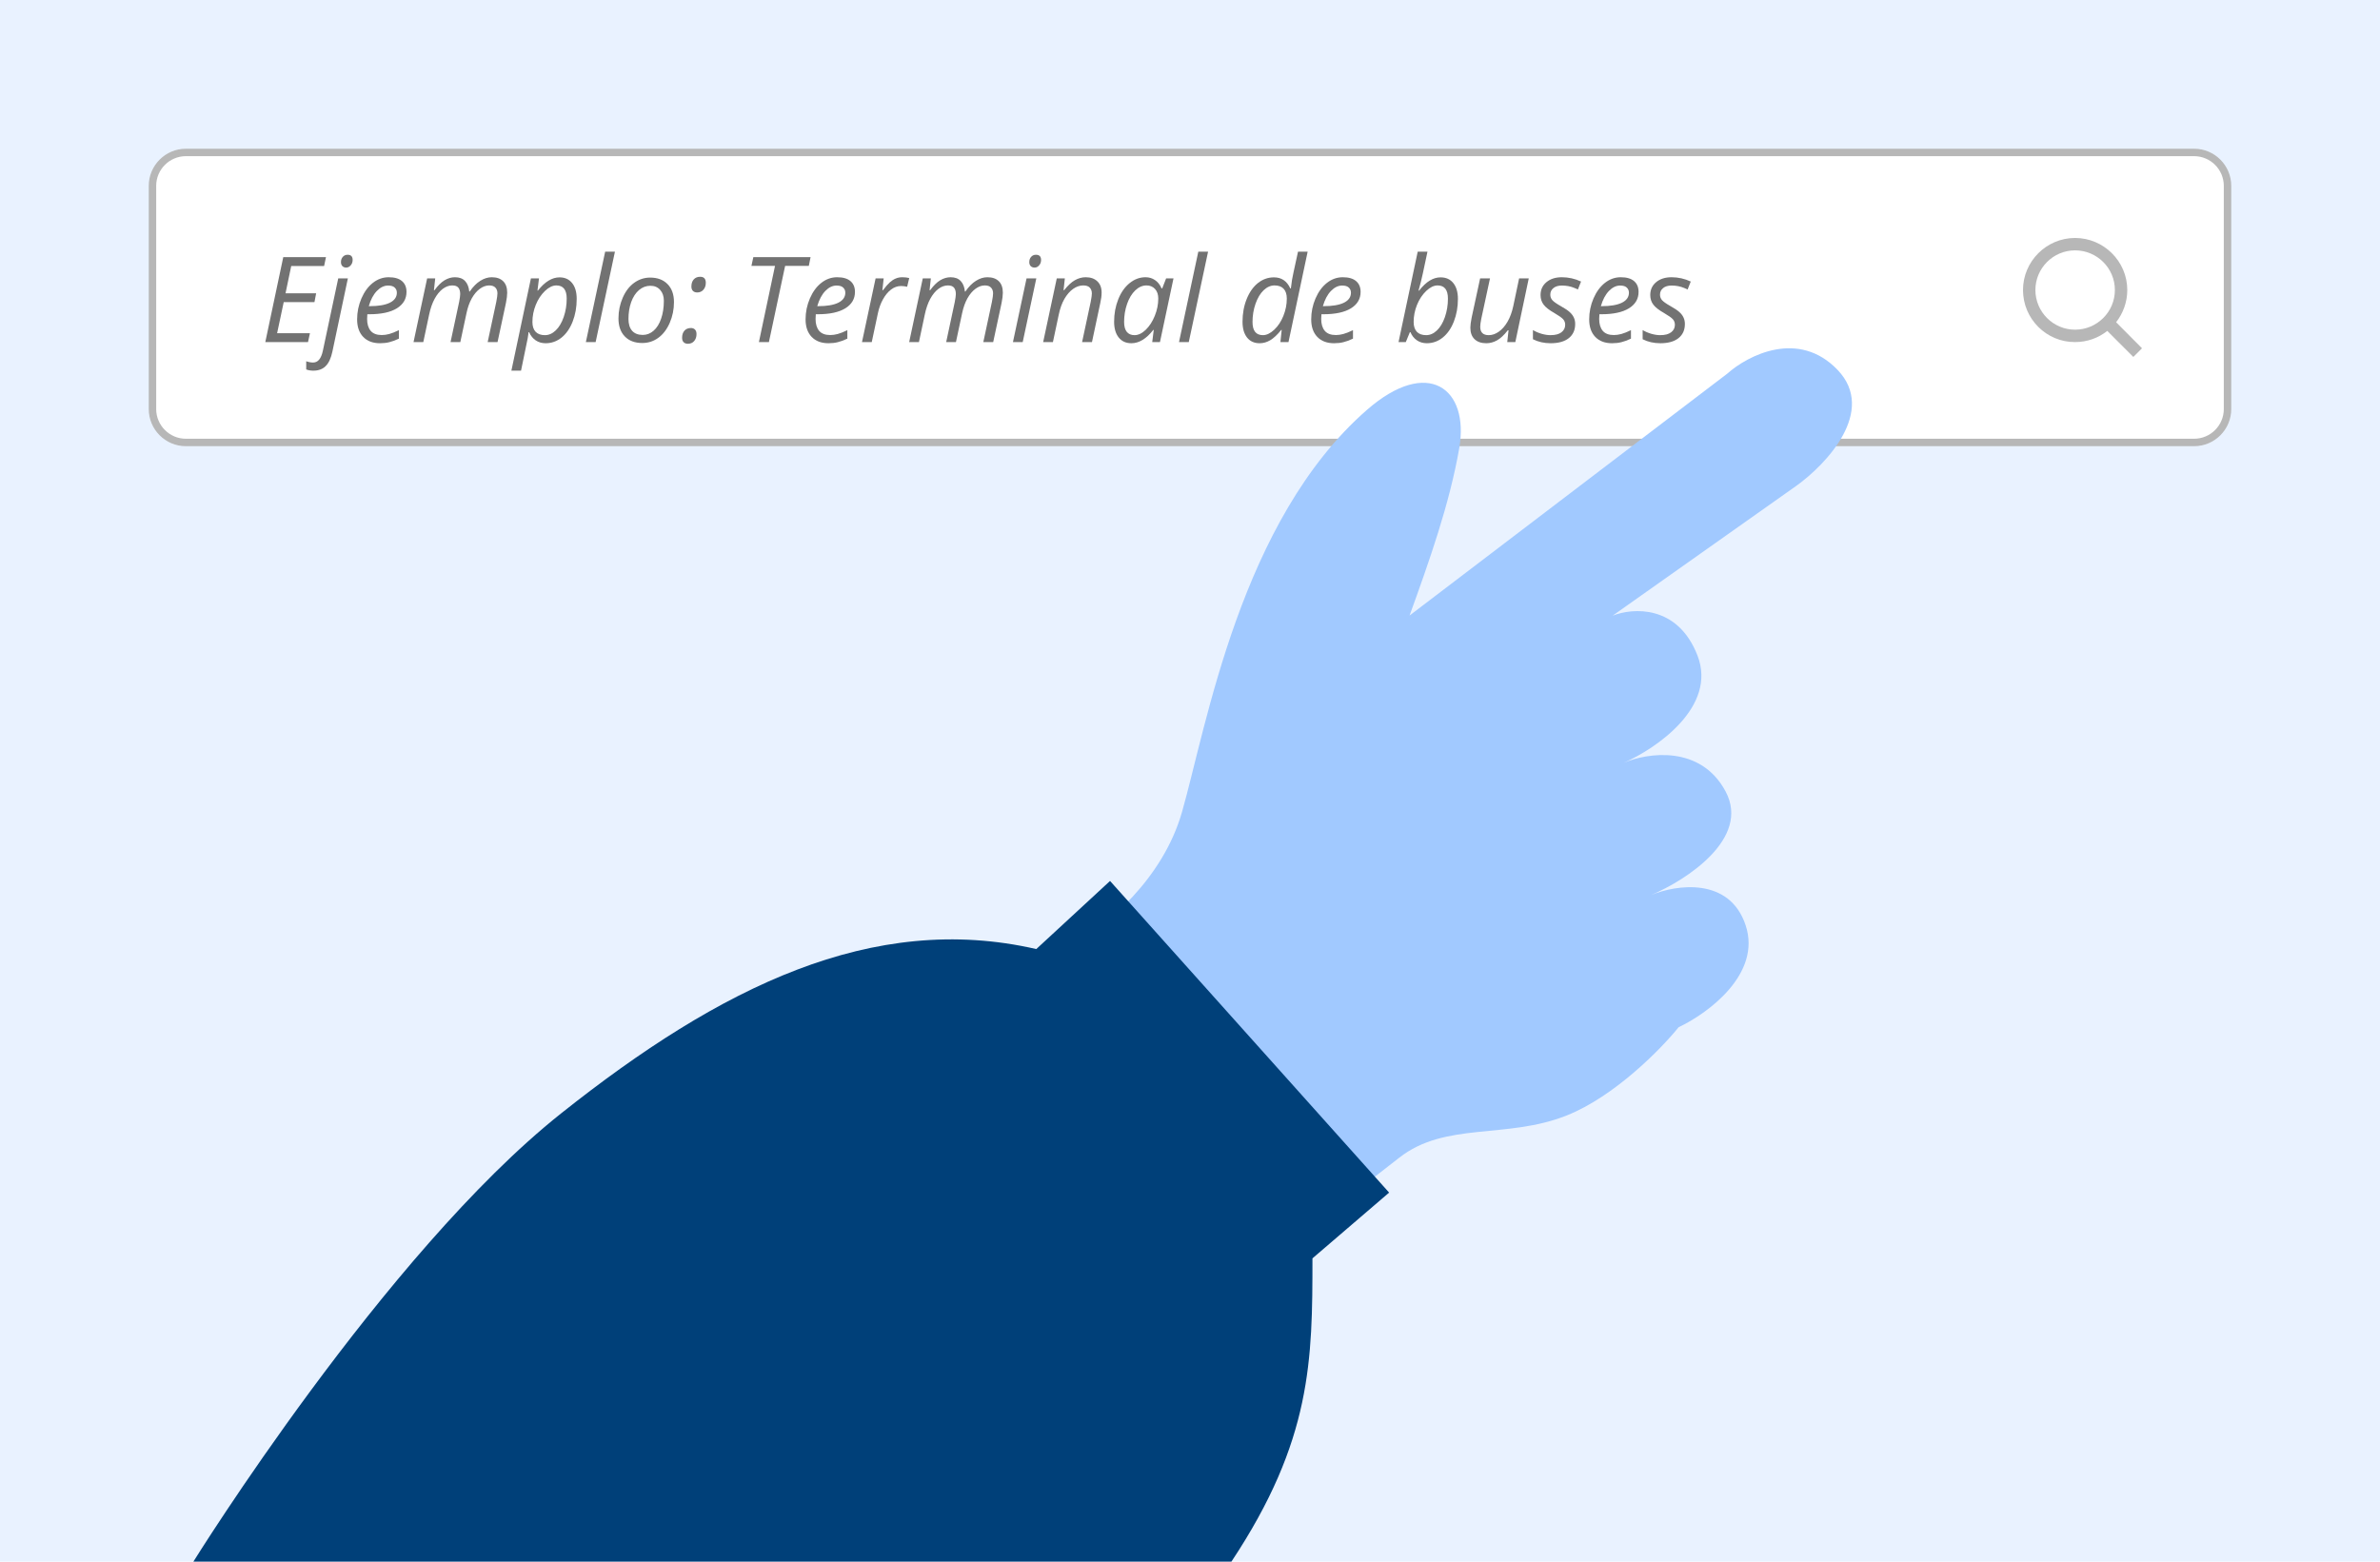 <svg width="320" height="210" viewBox="0 0 320 210" fill="none" xmlns="http://www.w3.org/2000/svg">
<path d="M320 0H0V210H320V0Z" fill="#E9F2FF"/>
<path d="M20.5 25C20.5 22.515 22.515 20.5 25 20.5H295C297.485 20.5 299.5 22.515 299.5 25V55C299.5 57.485 297.485 59.5 295 59.5H25C22.515 59.5 20.5 57.485 20.5 55V25Z" fill="white" stroke="#B7B7B7"/>
<path d="M286.833 48L283.333 44.5C282.146 45.438 280.646 46 279 46C275.146 46.021 272 42.875 272 39C272 35.146 275.146 32 279 32C282.854 32 286.021 35.146 286.021 39C286.021 40.625 285.458 42.125 284.521 43.333L288 46.833L286.833 48ZM279 33.667C276.063 33.667 273.667 36.062 273.667 39C273.667 41.938 276.063 44.333 279 44.333C281.938 44.333 284.354 41.958 284.354 39C284.354 36.062 281.958 33.667 279 33.667Z" fill="#B7B7B7"/>
<path d="M41.414 46H35.672L38.086 34.578H43.828L43.578 35.773H39.156L38.391 39.438H42.508L42.281 40.625H38.148L37.258 44.812H41.672L41.414 46Z" fill="#727272"/>
<path d="M42.133 49.844C41.773 49.844 41.453 49.789 41.172 49.68V48.578C41.49 48.693 41.8 48.75 42.102 48.75C42.753 48.75 43.19 48.216 43.414 47.148L45.477 37.438H46.773L44.695 47.266C44.508 48.156 44.208 48.807 43.797 49.219C43.391 49.635 42.836 49.844 42.133 49.844ZM45.844 35.25C45.844 34.958 45.927 34.721 46.094 34.539C46.26 34.352 46.477 34.258 46.742 34.258C47.19 34.258 47.414 34.492 47.414 34.961C47.414 35.247 47.325 35.49 47.148 35.688C46.977 35.885 46.776 35.984 46.547 35.984C46.349 35.984 46.182 35.922 46.047 35.797C45.911 35.667 45.844 35.484 45.844 35.25Z" fill="#727272"/>
<path d="M51.094 46.156C50.135 46.156 49.383 45.873 48.836 45.305C48.289 44.737 48.016 43.95 48.016 42.945C48.016 41.966 48.208 41.029 48.594 40.133C48.984 39.232 49.5 38.531 50.141 38.031C50.781 37.531 51.487 37.281 52.258 37.281C53.055 37.281 53.654 37.456 54.055 37.805C54.456 38.148 54.656 38.63 54.656 39.25C54.656 40.188 54.224 40.925 53.359 41.461C52.495 41.992 51.258 42.258 49.648 42.258H49.391L49.359 42.883C49.359 43.565 49.518 44.099 49.836 44.484C50.159 44.865 50.656 45.055 51.328 45.055C51.656 45.055 51.992 45.008 52.336 44.914C52.685 44.82 53.117 44.648 53.633 44.398V45.539C53.143 45.768 52.711 45.927 52.336 46.016C51.961 46.109 51.547 46.156 51.094 46.156ZM52.18 38.398C51.643 38.398 51.138 38.643 50.664 39.133C50.195 39.622 49.836 40.302 49.586 41.172H49.68C50.867 41.172 51.776 41.018 52.406 40.711C53.042 40.398 53.359 39.948 53.359 39.359C53.359 39.083 53.263 38.854 53.07 38.672C52.883 38.49 52.586 38.398 52.18 38.398Z" fill="#727272"/>
<path d="M60.578 46L61.734 40.594C61.828 40.104 61.875 39.753 61.875 39.539C61.875 39.175 61.794 38.891 61.633 38.688C61.471 38.484 61.195 38.383 60.805 38.383C60.367 38.383 59.94 38.539 59.523 38.852C59.112 39.164 58.747 39.612 58.43 40.195C58.117 40.773 57.875 41.471 57.703 42.289L56.914 46H55.602L57.43 37.438H58.516L58.344 39.023H58.422C58.875 38.404 59.325 37.958 59.773 37.688C60.227 37.417 60.693 37.281 61.172 37.281C61.76 37.281 62.214 37.451 62.531 37.789C62.849 38.128 63.036 38.599 63.094 39.203H63.156C63.604 38.552 64.081 38.07 64.586 37.758C65.091 37.44 65.602 37.281 66.117 37.281C66.779 37.281 67.289 37.458 67.648 37.812C68.013 38.167 68.195 38.682 68.195 39.359C68.195 39.714 68.138 40.177 68.023 40.75L66.898 46H65.57L66.727 40.594C66.831 40.052 66.883 39.672 66.883 39.453C66.883 39.13 66.792 38.873 66.609 38.68C66.432 38.482 66.151 38.383 65.766 38.383C65.344 38.383 64.927 38.534 64.516 38.836C64.104 39.138 63.742 39.568 63.43 40.125C63.122 40.677 62.888 41.333 62.727 42.094L61.891 46H60.578Z" fill="#727272"/>
<path d="M73.352 46.156C72.846 46.156 72.404 46.026 72.023 45.766C71.643 45.505 71.349 45.141 71.141 44.672H71.062L71.031 44.969C71.016 45.099 70.987 45.281 70.945 45.516C70.909 45.75 70.612 47.193 70.055 49.844H68.758L71.383 37.438H72.469L72.266 39.07H72.328C73.26 37.888 74.229 37.297 75.234 37.297C75.948 37.297 76.51 37.552 76.922 38.062C77.333 38.568 77.539 39.279 77.539 40.195C77.539 41.3 77.359 42.312 77 43.234C76.641 44.156 76.143 44.875 75.508 45.391C74.872 45.901 74.154 46.156 73.352 46.156ZM74.805 38.383C74.305 38.383 73.794 38.63 73.273 39.125C72.758 39.62 72.346 40.242 72.039 40.992C71.737 41.742 71.586 42.51 71.586 43.297C71.586 43.87 71.729 44.31 72.016 44.617C72.307 44.919 72.727 45.07 73.273 45.07C73.789 45.07 74.268 44.859 74.711 44.438C75.159 44.016 75.518 43.417 75.789 42.641C76.06 41.859 76.195 41.031 76.195 40.156C76.195 38.974 75.732 38.383 74.805 38.383Z" fill="#727272"/>
<path d="M80.086 46H78.773L81.367 33.844H82.68L80.086 46Z" fill="#727272"/>
<path d="M87.414 37.328C88.404 37.328 89.185 37.622 89.758 38.211C90.331 38.794 90.617 39.599 90.617 40.625C90.617 41.604 90.43 42.529 90.055 43.398C89.68 44.268 89.172 44.94 88.531 45.414C87.891 45.888 87.167 46.125 86.359 46.125C85.359 46.125 84.576 45.831 84.008 45.242C83.44 44.654 83.156 43.849 83.156 42.828C83.156 41.839 83.347 40.909 83.727 40.039C84.107 39.164 84.62 38.495 85.266 38.031C85.912 37.562 86.628 37.328 87.414 37.328ZM89.258 40.445C89.258 39.846 89.094 39.362 88.766 38.992C88.443 38.617 88.003 38.43 87.445 38.43C86.878 38.43 86.367 38.622 85.914 39.008C85.466 39.393 85.117 39.93 84.867 40.617C84.623 41.3 84.5 42.06 84.5 42.898C84.5 43.581 84.664 44.109 84.992 44.484C85.326 44.854 85.802 45.039 86.422 45.039C86.963 45.039 87.451 44.849 87.883 44.469C88.315 44.089 88.651 43.55 88.891 42.852C89.135 42.148 89.258 41.346 89.258 40.445Z" fill="#727272"/>
<path d="M91.711 45.422C91.711 45.021 91.815 44.703 92.023 44.469C92.237 44.229 92.529 44.109 92.898 44.109C93.122 44.109 93.302 44.177 93.438 44.312C93.578 44.448 93.648 44.654 93.648 44.93C93.648 45.3 93.544 45.609 93.336 45.859C93.128 46.104 92.846 46.227 92.492 46.227C92.253 46.227 92.062 46.159 91.922 46.023C91.781 45.888 91.711 45.688 91.711 45.422ZM92.961 38.531C92.961 38.13 93.065 37.812 93.273 37.578C93.482 37.339 93.771 37.219 94.141 37.219C94.646 37.219 94.898 37.49 94.898 38.031C94.898 38.411 94.789 38.724 94.57 38.969C94.357 39.208 94.081 39.328 93.742 39.328C93.503 39.328 93.312 39.26 93.172 39.125C93.031 38.984 92.961 38.786 92.961 38.531Z" fill="#727272"/>
<path d="M103.383 46H102.039L104.203 35.758H101.031L101.289 34.578H108.984L108.75 35.758H105.563L103.383 46Z" fill="#727272"/>
<path d="M111.391 46.156C110.432 46.156 109.68 45.873 109.133 45.305C108.586 44.737 108.312 43.95 108.312 42.945C108.312 41.966 108.505 41.029 108.891 40.133C109.281 39.232 109.797 38.531 110.438 38.031C111.078 37.531 111.784 37.281 112.555 37.281C113.352 37.281 113.951 37.456 114.352 37.805C114.753 38.148 114.953 38.63 114.953 39.25C114.953 40.188 114.521 40.925 113.656 41.461C112.792 41.992 111.555 42.258 109.945 42.258H109.688L109.656 42.883C109.656 43.565 109.815 44.099 110.133 44.484C110.456 44.865 110.953 45.055 111.625 45.055C111.953 45.055 112.289 45.008 112.633 44.914C112.982 44.82 113.414 44.648 113.93 44.398V45.539C113.44 45.768 113.008 45.927 112.633 46.016C112.258 46.109 111.844 46.156 111.391 46.156ZM112.477 38.398C111.94 38.398 111.435 38.643 110.961 39.133C110.492 39.622 110.133 40.302 109.883 41.172H109.977C111.164 41.172 112.073 41.018 112.703 40.711C113.339 40.398 113.656 39.948 113.656 39.359C113.656 39.083 113.56 38.854 113.367 38.672C113.18 38.49 112.883 38.398 112.477 38.398Z" fill="#727272"/>
<path d="M121.312 37.281C121.672 37.281 121.984 37.318 122.25 37.391L121.969 38.562C121.693 38.495 121.419 38.461 121.148 38.461C120.674 38.461 120.229 38.617 119.813 38.93C119.401 39.242 119.039 39.677 118.727 40.234C118.419 40.786 118.193 41.401 118.047 42.078L117.211 46H115.898L117.727 37.438H118.813L118.641 39.023H118.719C119.094 38.529 119.404 38.175 119.648 37.961C119.893 37.742 120.148 37.575 120.414 37.461C120.685 37.341 120.984 37.281 121.312 37.281Z" fill="#727272"/>
<path d="M127.219 46L128.375 40.594C128.469 40.104 128.516 39.753 128.516 39.539C128.516 39.175 128.435 38.891 128.273 38.688C128.112 38.484 127.836 38.383 127.445 38.383C127.008 38.383 126.581 38.539 126.164 38.852C125.753 39.164 125.388 39.612 125.07 40.195C124.758 40.773 124.516 41.471 124.344 42.289L123.555 46H122.242L124.07 37.438H125.156L124.984 39.023H125.062C125.516 38.404 125.966 37.958 126.414 37.688C126.867 37.417 127.333 37.281 127.812 37.281C128.401 37.281 128.854 37.451 129.172 37.789C129.49 38.128 129.677 38.599 129.734 39.203H129.797C130.245 38.552 130.721 38.07 131.227 37.758C131.732 37.44 132.242 37.281 132.758 37.281C133.419 37.281 133.93 37.458 134.289 37.812C134.654 38.167 134.836 38.682 134.836 39.359C134.836 39.714 134.779 40.177 134.664 40.75L133.539 46H132.211L133.367 40.594C133.471 40.052 133.523 39.672 133.523 39.453C133.523 39.13 133.432 38.873 133.25 38.68C133.073 38.482 132.792 38.383 132.406 38.383C131.984 38.383 131.568 38.534 131.156 38.836C130.745 39.138 130.383 39.568 130.07 40.125C129.763 40.677 129.529 41.333 129.367 42.094L128.531 46H127.219Z" fill="#727272"/>
<path d="M137.508 46H136.195L138.023 37.438H139.336L137.508 46ZM138.391 35.25C138.391 34.958 138.474 34.721 138.641 34.539C138.807 34.352 139.023 34.258 139.289 34.258C139.747 34.258 139.977 34.492 139.977 34.961C139.977 35.247 139.888 35.49 139.711 35.688C139.539 35.885 139.339 35.984 139.109 35.984C138.901 35.984 138.729 35.922 138.594 35.797C138.458 35.667 138.391 35.484 138.391 35.25Z" fill="#727272"/>
<path d="M145.492 46L146.648 40.594C146.753 40.052 146.805 39.677 146.805 39.469C146.805 39.141 146.711 38.878 146.523 38.68C146.341 38.482 146.047 38.383 145.641 38.383C145.177 38.383 144.724 38.539 144.281 38.852C143.844 39.164 143.456 39.609 143.117 40.188C142.784 40.766 142.531 41.466 142.359 42.289L141.57 46H140.258L142.086 37.438H143.172L143 39.023H143.078C143.578 38.388 144.06 37.94 144.523 37.68C144.992 37.414 145.477 37.281 145.977 37.281C146.638 37.281 147.159 37.464 147.539 37.828C147.924 38.188 148.117 38.693 148.117 39.344C148.117 39.755 148.057 40.224 147.938 40.75L146.82 46H145.492Z" fill="#727272"/>
<path d="M154.023 37.281C154.503 37.281 154.93 37.411 155.305 37.672C155.68 37.927 155.971 38.297 156.18 38.781H156.266L156.789 37.438H157.781L155.961 46H154.922L155.125 44.367H155.062C154.13 45.56 153.148 46.156 152.117 46.156C151.393 46.156 150.826 45.898 150.414 45.383C150.003 44.867 149.797 44.161 149.797 43.266C149.797 42.182 149.982 41.177 150.352 40.25C150.721 39.323 151.232 38.596 151.883 38.07C152.534 37.544 153.247 37.281 154.023 37.281ZM152.539 45.07C153.044 45.07 153.547 44.831 154.047 44.352C154.547 43.867 154.953 43.24 155.266 42.469C155.578 41.693 155.734 40.917 155.734 40.141C155.734 39.604 155.589 39.177 155.297 38.859C155.005 38.542 154.622 38.383 154.148 38.383C153.607 38.383 153.102 38.607 152.633 39.055C152.169 39.503 151.805 40.109 151.539 40.875C151.273 41.641 151.141 42.448 151.141 43.297C151.141 43.891 151.263 44.336 151.508 44.633C151.753 44.925 152.096 45.07 152.539 45.07Z" fill="#727272"/>
<path d="M159.836 46H158.523L161.117 33.844H162.43L159.836 46Z" fill="#727272"/>
<path d="M171.289 37.297C172.299 37.297 173.031 37.792 173.484 38.781H173.562C173.651 37.974 173.768 37.26 173.914 36.641L174.523 33.844H175.82L173.242 46H172.156L172.328 44.367H172.266C171.74 45.018 171.247 45.479 170.789 45.75C170.331 46.021 169.857 46.156 169.367 46.156C168.643 46.156 168.078 45.901 167.672 45.391C167.266 44.88 167.062 44.172 167.062 43.266C167.062 42.151 167.25 41.13 167.625 40.203C168 39.276 168.505 38.56 169.141 38.055C169.781 37.55 170.497 37.297 171.289 37.297ZM169.805 45.07C170.294 45.07 170.799 44.828 171.32 44.344C171.841 43.854 172.253 43.232 172.555 42.477C172.862 41.716 173.016 40.943 173.016 40.156C173.016 39.578 172.875 39.138 172.594 38.836C172.312 38.534 171.904 38.383 171.367 38.383C170.841 38.383 170.352 38.599 169.898 39.031C169.451 39.458 169.089 40.062 168.812 40.844C168.542 41.62 168.406 42.438 168.406 43.297C168.406 44.479 168.872 45.07 169.805 45.07Z" fill="#727272"/>
<path d="M179.375 46.156C178.417 46.156 177.664 45.873 177.117 45.305C176.57 44.737 176.297 43.95 176.297 42.945C176.297 41.966 176.49 41.029 176.875 40.133C177.266 39.232 177.781 38.531 178.422 38.031C179.062 37.531 179.768 37.281 180.539 37.281C181.336 37.281 181.935 37.456 182.336 37.805C182.737 38.148 182.938 38.63 182.938 39.25C182.938 40.188 182.505 40.925 181.641 41.461C180.776 41.992 179.539 42.258 177.93 42.258H177.672L177.641 42.883C177.641 43.565 177.799 44.099 178.117 44.484C178.44 44.865 178.938 45.055 179.609 45.055C179.938 45.055 180.273 45.008 180.617 44.914C180.966 44.82 181.398 44.648 181.914 44.398V45.539C181.424 45.768 180.992 45.927 180.617 46.016C180.242 46.109 179.828 46.156 179.375 46.156ZM180.461 38.398C179.924 38.398 179.419 38.643 178.945 39.133C178.477 39.622 178.117 40.302 177.867 41.172H177.961C179.148 41.172 180.057 41.018 180.688 40.711C181.323 40.398 181.641 39.948 181.641 39.359C181.641 39.083 181.544 38.854 181.352 38.672C181.164 38.49 180.867 38.398 180.461 38.398Z" fill="#727272"/>
<path d="M191.836 46.156C191.331 46.156 190.885 46.023 190.5 45.758C190.12 45.492 189.833 45.13 189.641 44.672H189.562L189.016 46H188.039L190.617 33.844H191.93C191.664 35.104 191.458 36.07 191.312 36.742C191.172 37.409 190.977 38.19 190.727 39.086H190.797C191.281 38.471 191.758 38.021 192.227 37.734C192.701 37.443 193.188 37.297 193.688 37.297C194.422 37.297 194.995 37.555 195.406 38.07C195.818 38.586 196.023 39.294 196.023 40.195C196.023 41.284 195.844 42.292 195.484 43.219C195.13 44.141 194.633 44.862 193.992 45.383C193.357 45.898 192.638 46.156 191.836 46.156ZM193.289 38.383C192.789 38.383 192.279 38.63 191.758 39.125C191.242 39.62 190.831 40.242 190.523 40.992C190.221 41.742 190.07 42.51 190.07 43.297C190.07 43.87 190.214 44.31 190.5 44.617C190.792 44.919 191.211 45.07 191.758 45.07C192.273 45.07 192.753 44.859 193.195 44.438C193.643 44.016 194.003 43.417 194.273 42.641C194.544 41.859 194.68 41.031 194.68 40.156C194.68 38.974 194.216 38.383 193.289 38.383Z" fill="#727272"/>
<path d="M200.336 37.438L199.164 42.867C199.07 43.331 199.023 43.693 199.023 43.953C199.023 44.698 199.406 45.07 200.172 45.07C200.63 45.07 201.081 44.914 201.523 44.602C201.966 44.289 202.357 43.841 202.695 43.258C203.034 42.675 203.292 41.971 203.469 41.148L204.25 37.438H205.547L203.742 46H202.656L202.828 44.414H202.734C202.224 45.065 201.737 45.518 201.273 45.773C200.81 46.029 200.331 46.156 199.836 46.156C199.169 46.156 198.646 45.977 198.266 45.617C197.885 45.253 197.695 44.734 197.695 44.062C197.695 43.74 197.753 43.292 197.867 42.719L199.008 37.438H200.336Z" fill="#727272"/>
<path d="M211.789 43.57C211.789 44.383 211.5 45.018 210.922 45.477C210.349 45.93 209.539 46.156 208.492 46.156C207.612 46.156 206.818 45.977 206.109 45.617V44.383C206.474 44.602 206.867 44.771 207.289 44.891C207.711 45.01 208.102 45.07 208.461 45.07C209.117 45.07 209.612 44.94 209.945 44.68C210.279 44.419 210.445 44.086 210.445 43.68C210.445 43.383 210.354 43.133 210.172 42.93C209.99 42.727 209.596 42.448 208.992 42.094C208.315 41.714 207.836 41.341 207.555 40.977C207.273 40.612 207.133 40.18 207.133 39.68C207.133 38.961 207.396 38.383 207.922 37.945C208.448 37.503 209.141 37.281 210 37.281C210.891 37.281 211.75 37.474 212.578 37.859L212.156 38.93L211.719 38.734C211.193 38.51 210.62 38.398 210 38.398C209.516 38.398 209.135 38.513 208.859 38.742C208.583 38.966 208.445 39.258 208.445 39.617C208.445 39.909 208.536 40.159 208.719 40.367C208.906 40.576 209.289 40.844 209.867 41.172C210.424 41.484 210.823 41.753 211.062 41.977C211.307 42.201 211.49 42.443 211.609 42.703C211.729 42.958 211.789 43.247 211.789 43.57Z" fill="#727272"/>
<path d="M216.75 46.156C215.792 46.156 215.039 45.873 214.492 45.305C213.945 44.737 213.672 43.95 213.672 42.945C213.672 41.966 213.865 41.029 214.25 40.133C214.641 39.232 215.156 38.531 215.797 38.031C216.438 37.531 217.143 37.281 217.914 37.281C218.711 37.281 219.31 37.456 219.711 37.805C220.112 38.148 220.312 38.63 220.312 39.25C220.312 40.188 219.88 40.925 219.016 41.461C218.151 41.992 216.914 42.258 215.305 42.258H215.047L215.016 42.883C215.016 43.565 215.174 44.099 215.492 44.484C215.815 44.865 216.312 45.055 216.984 45.055C217.312 45.055 217.648 45.008 217.992 44.914C218.341 44.82 218.773 44.648 219.289 44.398V45.539C218.799 45.768 218.367 45.927 217.992 46.016C217.617 46.109 217.203 46.156 216.75 46.156ZM217.836 38.398C217.299 38.398 216.794 38.643 216.32 39.133C215.852 39.622 215.492 40.302 215.242 41.172H215.336C216.523 41.172 217.432 41.018 218.062 40.711C218.698 40.398 219.016 39.948 219.016 39.359C219.016 39.083 218.919 38.854 218.727 38.672C218.539 38.49 218.242 38.398 217.836 38.398Z" fill="#727272"/>
<path d="M226.539 43.57C226.539 44.383 226.25 45.018 225.672 45.477C225.099 45.93 224.289 46.156 223.242 46.156C222.362 46.156 221.568 45.977 220.859 45.617V44.383C221.224 44.602 221.617 44.771 222.039 44.891C222.461 45.01 222.852 45.07 223.211 45.07C223.867 45.07 224.362 44.94 224.695 44.68C225.029 44.419 225.195 44.086 225.195 43.68C225.195 43.383 225.104 43.133 224.922 42.93C224.74 42.727 224.346 42.448 223.742 42.094C223.065 41.714 222.586 41.341 222.305 40.977C222.023 40.612 221.883 40.18 221.883 39.68C221.883 38.961 222.146 38.383 222.672 37.945C223.198 37.503 223.891 37.281 224.75 37.281C225.641 37.281 226.5 37.474 227.328 37.859L226.906 38.93L226.469 38.734C225.943 38.51 225.37 38.398 224.75 38.398C224.266 38.398 223.885 38.513 223.609 38.742C223.333 38.966 223.195 39.258 223.195 39.617C223.195 39.909 223.286 40.159 223.469 40.367C223.656 40.576 224.039 40.844 224.617 41.172C225.174 41.484 225.573 41.753 225.812 41.977C226.057 42.201 226.24 42.443 226.359 42.703C226.479 42.958 226.539 43.247 226.539 43.57Z" fill="#727272"/>
<path d="M158.926 109.189C156.295 118.387 148.54 124.559 144.991 126.494L178.766 162.779C179.816 162.046 183.157 159.604 188.118 155.693C194.318 150.805 202.545 153.225 210.636 150.006C217.109 147.431 223.373 141.019 225.695 138.135C229.607 136.296 236.887 130.978 234.707 124.424C232.527 117.869 225.339 118.978 222.017 120.352C226.753 118.342 235.382 112.745 232.017 106.436C228.652 100.126 221.496 101.228 218.339 102.568C222.746 100.627 230.894 95.027 228.237 88.159C225.58 81.29 219.522 81.719 216.825 82.792L241.542 65.318C245.579 62.422 252.339 55.255 247.079 49.75C241.82 44.244 234.997 47.784 232.243 50.242L189.52 82.773C192.144 75.534 194.904 67.751 196.199 60.272C197.587 52.258 192 47.953 183.799 55.11C166.781 69.962 162.214 97.692 158.926 109.189Z" fill="#A1C9FF"/>
<path d="M149.249 118.465L139.333 127.624C117.329 122.57 96.833 132.719 75.449 149.717C51.736 168.566 26 210 26 210H165.567C176.389 193.7 176.464 182.86 176.464 169.216L186.773 160.373L149.249 118.465Z" fill="#004079"/>
</svg>
